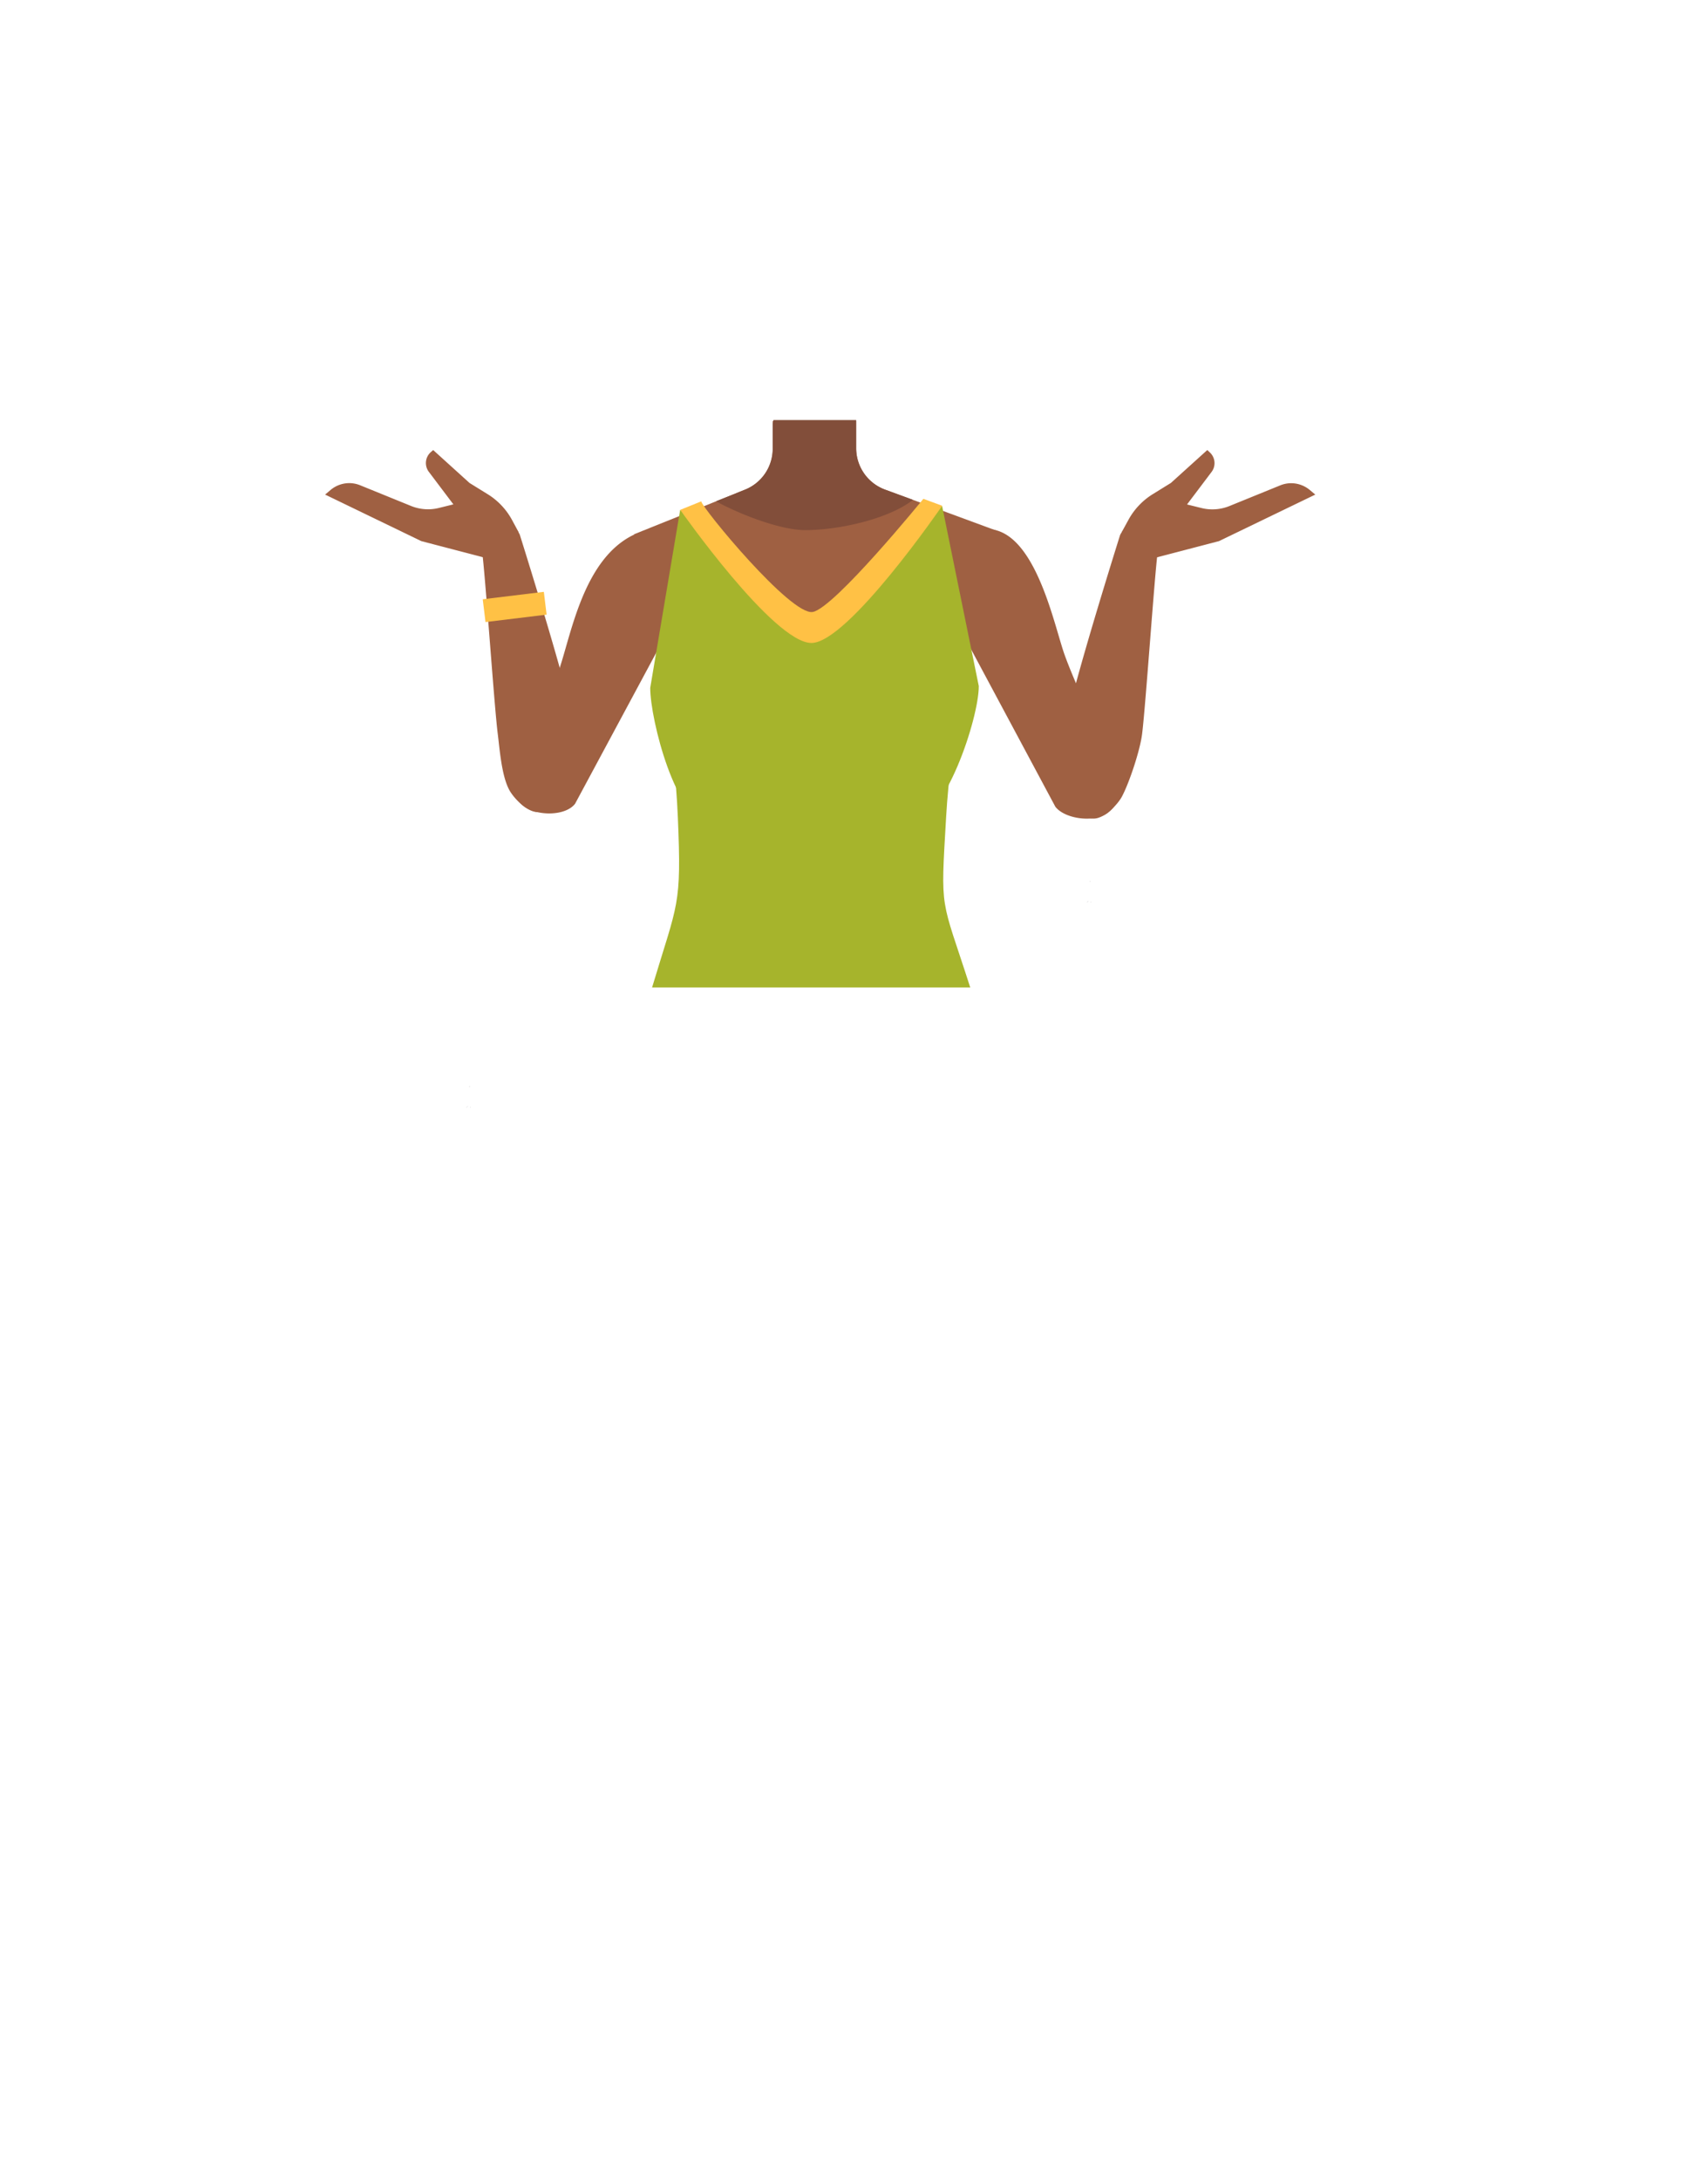 <svg xmlns="http://www.w3.org/2000/svg" viewBox="0 0 788 1005.07"><defs><style>.cls-1{fill:#9f6042;}.cls-2{fill:#824e3a;}.cls-3{fill:#ffc145;}.cls-4{fill:#3c3d4e;}.cls-5{fill:#c35959;}.cls-6{fill:#1a1818;}.cls-7{fill:#a6b42c;}</style></defs><g id="Calque_4" data-name="Calque 4"><path class="cls-1" d="M440.43,283.89l2.16,18.25-21.08,75.33h-92.1L306.89,301.9l2.64-18.73-17-36.83,37.86-15.2,13.39-5.38a20.33,20.33,0,0,0,12.75-18.87V194.11H395v12.53a20.35,20.35,0,0,0,13.31,19.09l12.92,4.76,38.45,14.17Z"/><path class="cls-2" d="M421.19,230.49c-11.08,8.74-34,13.94-49.71,13.94-11.14,0-29.65-7-41.14-13.29l13.39-5.38a20.33,20.33,0,0,0,12.75-18.87V195.38l.28-1.27.1-.43H395v13a20.35,20.35,0,0,0,13.31,19.09Z"/></g><g id="Calque_3" data-name="Calque 3"><path class="cls-1" d="M308.54,290.2,265.3,370.63h0c-4.48,5.69-17,5.57-23,1.56h0a13.87,13.87,0,0,1-5.18-16.72l2.17-5.42s14.4-28.51,18.93-42.1c5.54-16.66,11.35-50.47,34.24-61.41l18.32-.4c10.4,5.18,18.73,18.46,13.12,28.64Z"/><path class="cls-1" d="M248.18,374.44h0a15.22,15.22,0,0,0,13.41-8.86,9.08,9.08,0,0,0,.73-1.58c1.68-9.06,3.48-25,1.59-34-4.39-20.95-24.13-83.55-24.13-83.55h0a8.9,8.9,0,0,0-11.3-4.4l-1,.38a8.9,8.9,0,0,0-5.42,10c.16.77.29,1.47.37,2,1.36,9.45,5.58,71,7.19,83.77.94,7.45,1.76,19.15,5.22,25.82C236.81,367.85,243.16,374.58,248.18,374.44Z"/><rect class="cls-3" x="223.26" y="274.55" width="28.4" height="10.59" transform="translate(-32.04 30.71) rotate(-6.93)"/><polygon class="cls-4" points="215.57 510.33 215.66 510.3 215.57 510.25 215.57 510.33"/><polygon class="cls-4" points="215.66 510.3 215.76 510.33 215.76 510.25 215.66 510.3"/><polygon class="cls-4" points="215.57 510.33 215.66 510.3 215.57 510.25 215.57 510.33"/><polygon class="cls-4" points="215.66 510.3 215.76 510.33 215.76 510.25 215.66 510.3"/><polygon class="cls-4" points="215.2 510.66 215.29 510.62 215.2 510.57 215.2 510.66"/><polygon class="cls-4" points="215.29 510.62 215.39 510.66 215.39 510.57 215.29 510.62"/><polygon class="cls-4" points="215.2 510.66 215.29 510.62 215.2 510.57 215.2 510.66"/><polygon class="cls-4" points="215.29 510.62 215.39 510.66 215.39 510.57 215.29 510.62"/><polygon points="216.96 510.65 217.06 510.62 216.96 510.57 216.96 510.65"/><polygon points="217.06 510.62 217.15 510.65 217.15 510.57 217.06 510.62"/><polygon points="216.96 510.65 217.06 510.62 216.96 510.57 216.96 510.65"/><path class="cls-5" d="M440.67,301.14c0,14.3-19.29,41.29-33.59,41.29a25.89,25.89,0,0,1,0-51.77C421.38,290.66,440.67,286.85,440.67,301.14Z"/><polygon class="cls-6" points="216.61 501.07 216.52 501.11 216.52 501.02 216.61 501.07"/><polygon points="216.71 501.02 216.71 501.11 216.61 501.07 216.71 501.02"/><polygon class="cls-6" points="216.61 501.07 216.52 501.11 216.52 501.02 216.61 501.07"/><polygon points="216.71 501.02 216.71 501.11 216.61 501.07 216.71 501.02"/><path class="cls-7" d="M334.54,293.89l-24,55.35h0q1.6,13.77,2.19,27.58c1.75,41.39,0,38.88-11.89,78.5H447.63c-13.67-42.6-13.74-33.85-11.13-78.57q.79-13.65,2.62-27.27h0l-23.33-58L374.7,337.31Z"/><path class="cls-1" d="M486.91,372h0c4.48,5.69,17.55,7.24,23.58,3.22h0a13.86,13.86,0,0,0,5.18-16.71l-2.17-5.42s-18.29-39-22.82-52.57c-5.54-16.66-16.19-68.34-44.72-54.13h0c-10.4,5.18-6.39,37.5-.78,47.68Z"/><path class="cls-1" d="M504.43,377.44h0A15.23,15.23,0,0,1,491,368.58a9.27,9.27,0,0,1-.73-1.59c-1.68-9.05.47-27.75,2.36-36.76,4.4-20.94,24.14-83.55,24.14-83.55h0a8.88,8.88,0,0,1,11.29-4.39l1,.38a8.88,8.88,0,0,1,5.42,10c-.16.77-.29,1.47-.37,2-1.36,9.46-5.58,71-7.19,83.77-.94,7.46-5.72,21.95-9.18,28.62C515.8,370.85,509.45,377.58,504.43,377.44Z"/><path class="cls-1" d="M517.55,245.29s-1,15.94,3.86,14.85l1.79-.4,39.18-10.23,44.44-21.46L604.37,226a13.48,13.48,0,0,0-9.42-3.18h0a13.6,13.6,0,0,0-4.36,1l-23.41,9.52a20.85,20.85,0,0,1-12.82.92l-6.71-1.66,11.32-15a6.73,6.73,0,0,0-.92-9.1L557,207.5,540.2,222.68l-8.33,5.15a31.86,31.86,0,0,0-11.24,11.84Z"/><path class="cls-1" d="M239.22,245.29s1,15.94-3.86,14.85l-1.79-.4-39.18-10.23L150,228.05l2.46-2.09a13.44,13.44,0,0,1,9.41-3.18h0a13.6,13.6,0,0,1,4.36,1l23.42,9.52a20.82,20.82,0,0,0,12.81.92l6.71-1.66-11.32-15a6.73,6.73,0,0,1,.92-9.1l1.08-.95,16.77,15.18,8.33,5.15a31.78,31.78,0,0,1,11.24,11.84Z"/><path class="cls-7" d="M420.79,378.7H327.1c-15,0-27.11-46.57-27.11-61.54l13.82-82.09,42.91,41.22,17.86,18.3L395,273l39.63-39.8,16.94,83.14C451.61,331.29,435.77,378.7,420.79,378.7Z"/><path class="cls-3" d="M323.52,231.17c.52,3.19,41.38,52.85,51.45,51S426,230,426,230l8.69,3.2s-43.43,63.26-60.33,63.26c-17.47,0-60.53-61.37-60.53-61.37Z"/><polygon class="cls-4" points="501.89 415.62 501.98 415.58 501.89 415.53 501.89 415.62"/><polygon class="cls-4" points="501.98 415.58 502.08 415.62 502.08 415.53 501.98 415.58"/><polygon class="cls-4" points="501.89 415.62 501.98 415.58 501.89 415.53 501.89 415.62"/><polygon class="cls-4" points="501.98 415.58 502.08 415.62 502.08 415.53 501.98 415.58"/><polygon class="cls-4" points="501.52 415.94 501.62 415.9 501.52 415.85 501.52 415.94"/><polygon class="cls-4" points="501.62 415.9 501.71 415.94 501.71 415.85 501.62 415.9"/><polygon class="cls-4" points="501.52 415.94 501.62 415.9 501.52 415.85 501.52 415.94"/><polygon class="cls-4" points="501.62 415.9 501.71 415.94 501.71 415.85 501.62 415.9"/><polygon points="503.28 415.94 503.38 415.9 503.28 415.85 503.28 415.94"/><polygon points="503.38 415.9 503.47 415.94 503.47 415.85 503.38 415.9"/><polygon points="503.28 415.94 503.38 415.9 503.28 415.85 503.28 415.94"/><polygon class="cls-6" points="502.94 406.35 502.84 406.39 502.84 406.3 502.94 406.35"/><polygon points="503.03 406.3 503.03 406.39 502.94 406.35 503.03 406.3"/><polygon class="cls-6" points="502.94 406.35 502.84 406.39 502.84 406.3 502.94 406.35"/><polygon points="503.03 406.3 503.03 406.39 502.94 406.35 503.03 406.3"/></g></svg>